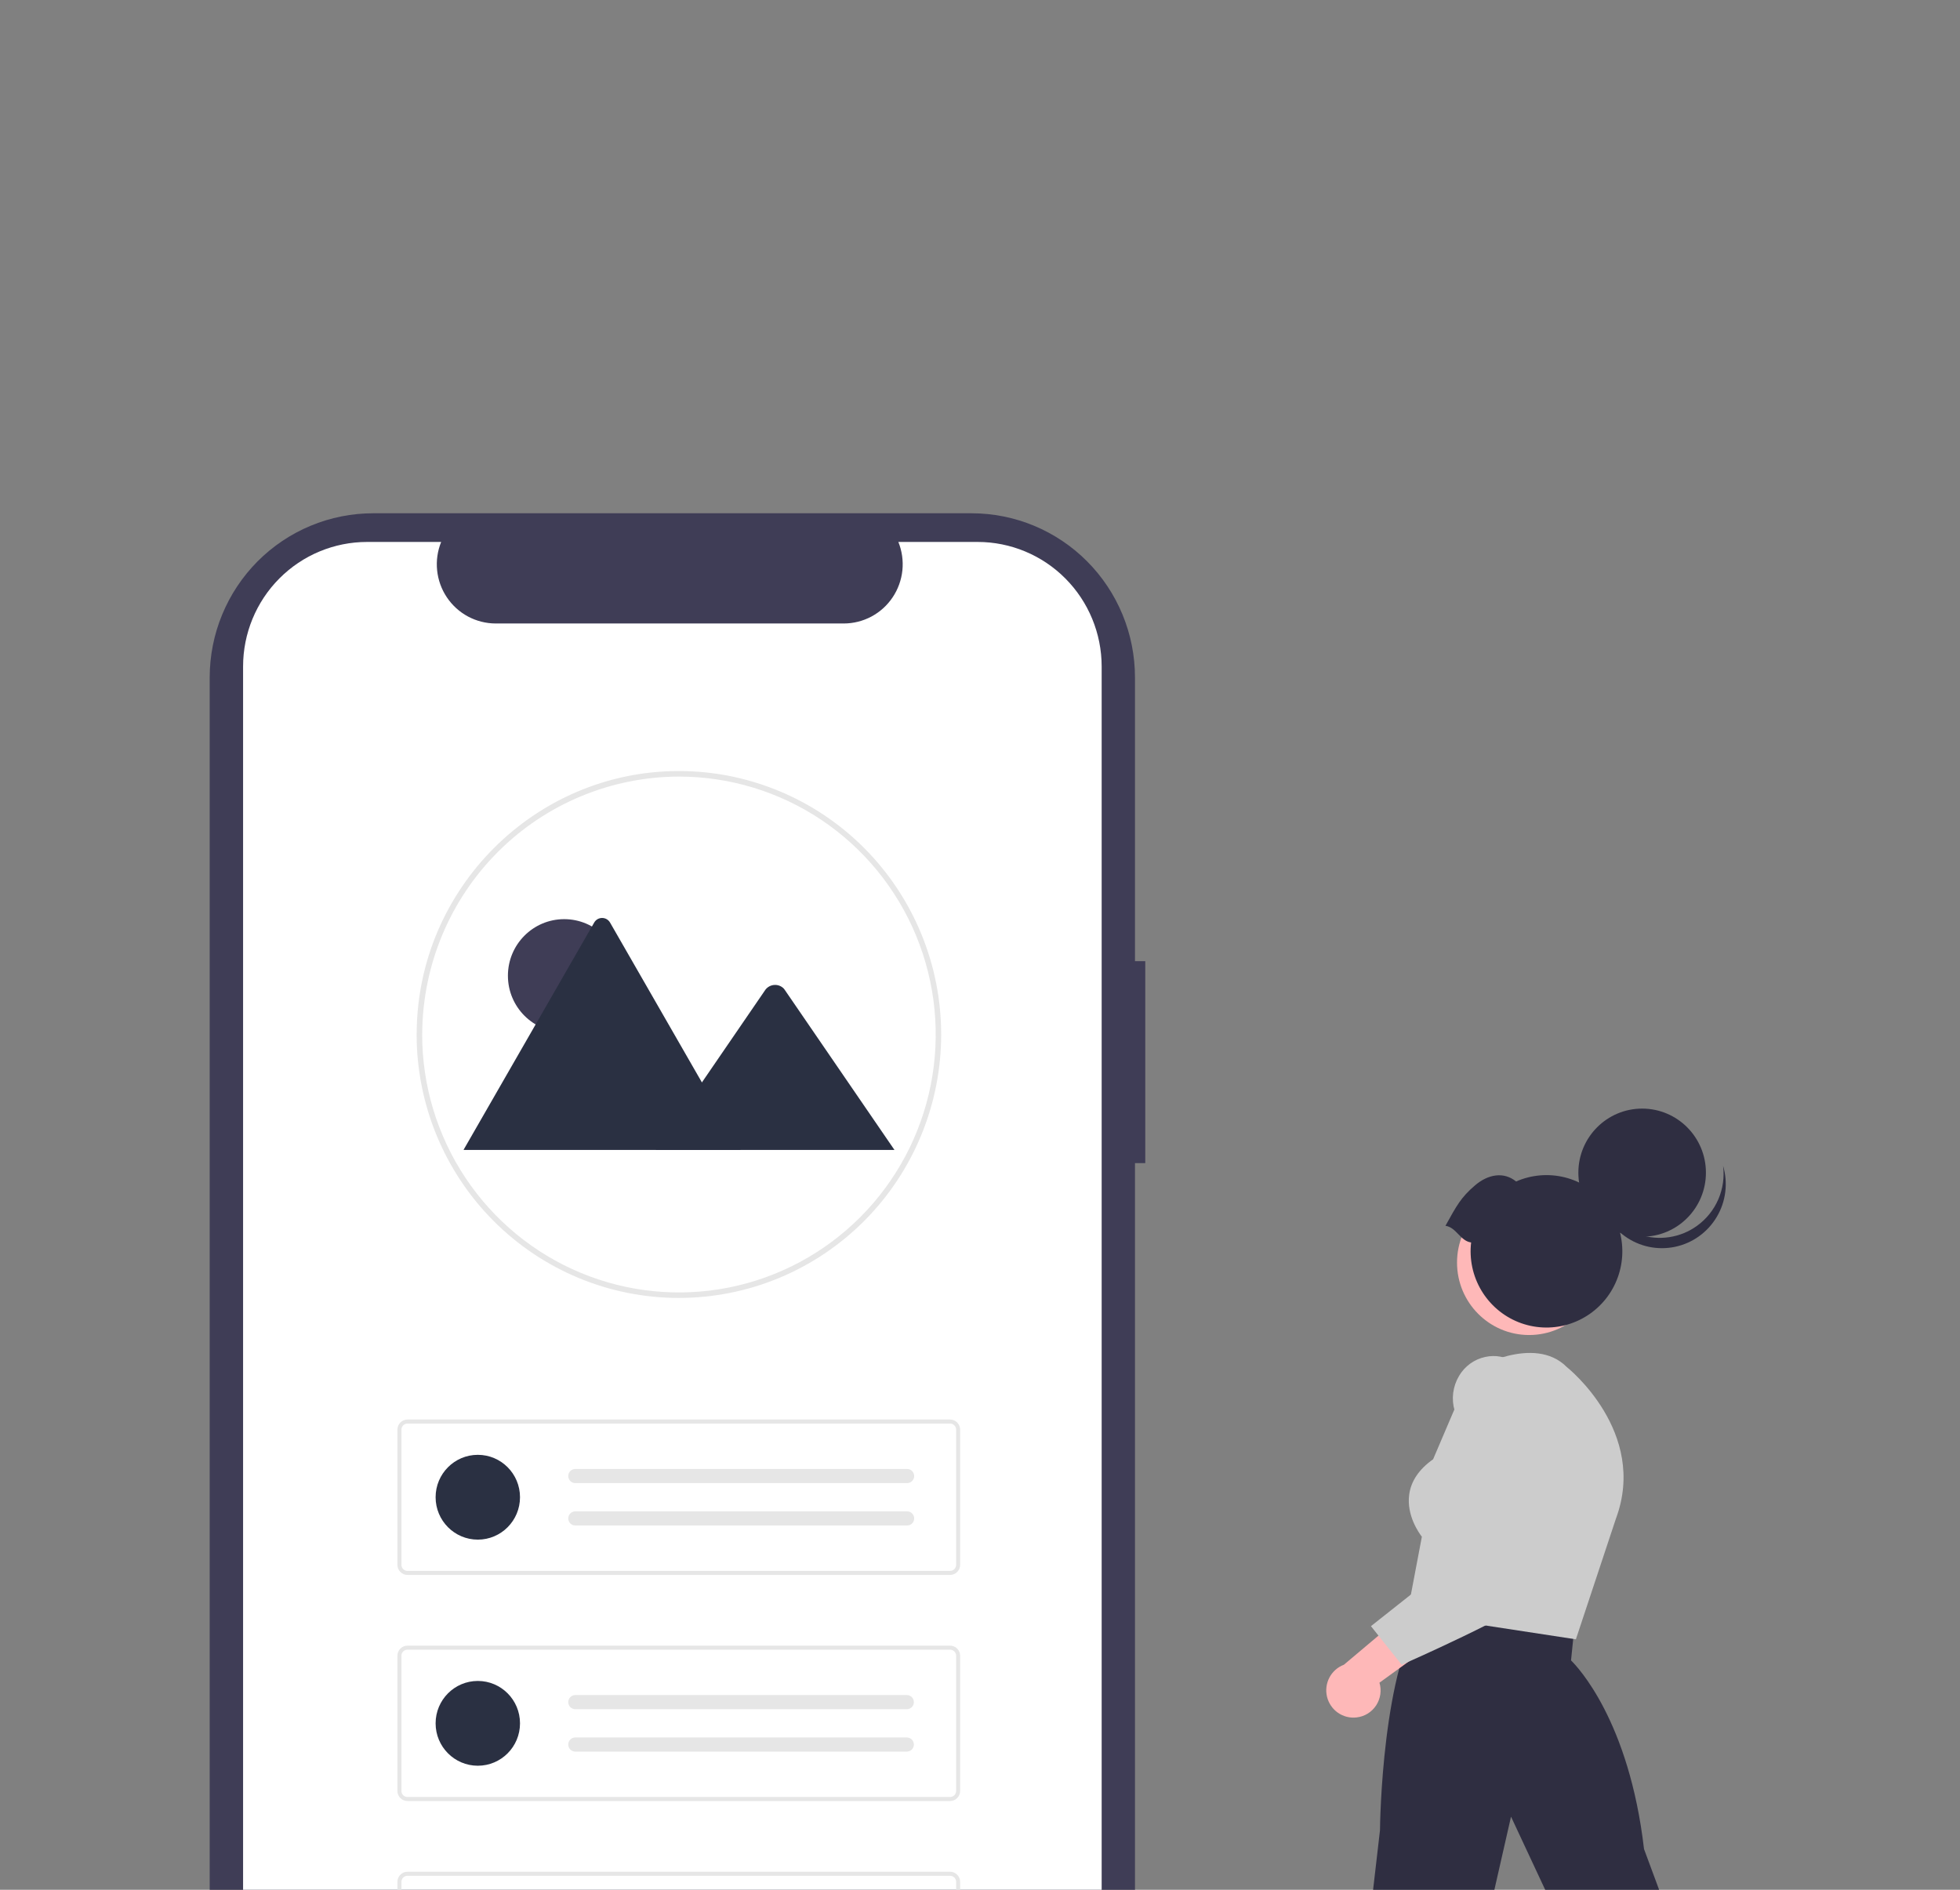 <svg width="84" height="81" viewBox="0 0 84 81" fill="none" xmlns="http://www.w3.org/2000/svg">
<rect x="0" y="0" width="84" height="81" fill="#808080" stroke="none"/>
<g clip-path="url(#clip0_17_2662)">
<path d="M49.083 41.198H48.642V29.038C48.642 28.114 48.461 27.198 48.109 26.345C47.757 25.491 47.241 24.715 46.59 24.061C45.94 23.408 45.167 22.889 44.317 22.535C43.467 22.182 42.556 22 41.636 22H15.993C15.073 22 14.162 22.182 13.312 22.536C12.462 22.889 11.69 23.408 11.039 24.061C10.389 24.715 9.873 25.491 9.521 26.345C9.168 27.199 8.987 28.114 8.987 29.038V95.75C8.987 97.617 9.725 99.407 11.039 100.727C12.353 102.047 14.135 102.788 15.993 102.788H41.636C43.494 102.788 45.276 102.047 46.59 100.727C47.904 99.407 48.642 97.617 48.642 95.75V49.854H49.083L49.083 41.198Z" fill="#3F3D56"/>
<path d="M47.214 28.566V96.221C47.213 97.636 46.654 98.994 45.658 99.995C44.662 100.995 43.311 101.558 41.902 101.558H15.732C14.323 101.559 12.971 100.996 11.975 99.996C10.978 98.995 10.418 97.637 10.418 96.221V28.566C10.418 27.151 10.978 25.793 11.975 24.792C12.971 23.791 14.323 23.229 15.732 23.229H18.907C18.751 23.614 18.691 24.032 18.734 24.446C18.776 24.859 18.919 25.256 19.15 25.601C19.381 25.946 19.692 26.229 20.057 26.425C20.422 26.62 20.83 26.723 21.244 26.724H36.164C36.578 26.723 36.985 26.62 37.35 26.425C37.715 26.229 38.027 25.946 38.257 25.601C38.488 25.256 38.631 24.859 38.674 24.446C38.716 24.032 38.657 23.614 38.501 23.229H41.901C43.31 23.23 44.661 23.792 45.657 24.793C46.653 25.793 47.213 27.15 47.214 28.565V28.566Z" fill="white"/>
<path d="M29.096 55.633C26.116 55.634 23.258 54.446 21.151 52.33C19.043 50.214 17.858 47.344 17.856 44.35V44.34C17.856 44.316 17.856 44.292 17.858 44.268C17.892 38.084 22.934 33.048 29.096 33.048C30.572 33.048 32.033 33.34 33.397 33.908C34.761 34.475 36 35.307 37.043 36.355C38.087 37.404 38.915 38.649 39.48 40.019C40.045 41.389 40.336 42.857 40.336 44.34C40.336 45.823 40.045 47.291 39.48 48.661C38.916 50.031 38.088 51.276 37.044 52.325C36.001 53.373 34.762 54.205 33.398 54.773C32.035 55.34 30.573 55.632 29.097 55.632H29.096V55.633ZM29.096 33.286C26.191 33.293 23.406 34.45 21.346 36.508C19.286 38.566 18.118 41.357 18.095 44.276C18.093 44.301 18.093 44.321 18.093 44.34C18.093 46.527 18.738 48.664 19.947 50.483C21.156 52.301 22.875 53.718 24.885 54.555C26.896 55.392 29.109 55.611 31.243 55.185C33.378 54.758 35.339 53.706 36.878 52.16C38.417 50.614 39.465 48.644 39.89 46.499C40.315 44.354 40.097 42.132 39.264 40.111C38.431 38.091 37.021 36.364 35.211 35.149C33.402 33.935 31.274 33.286 29.098 33.286H29.096Z" fill="#E6E6E6"/>
<path d="M24.18 44.244C25.512 44.244 26.593 43.159 26.593 41.821C26.593 40.482 25.512 39.397 24.18 39.397C22.848 39.397 21.768 40.482 21.768 41.821C21.768 43.159 22.848 44.244 24.18 44.244Z" fill="#3F3D56"/>
<path d="M31.745 49.289H19.91C19.896 49.289 19.881 49.288 19.866 49.286L25.464 39.545C25.498 39.485 25.547 39.434 25.607 39.399C25.667 39.364 25.735 39.346 25.805 39.346C25.874 39.346 25.942 39.364 26.002 39.399C26.062 39.434 26.112 39.485 26.146 39.545L29.902 46.082L30.082 46.394L31.745 49.289Z" fill="#2A3042"/>
<path d="M38.334 49.289H28.099L30.082 46.395L30.225 46.186L32.809 42.414C32.855 42.356 32.912 42.309 32.977 42.275C33.043 42.241 33.114 42.221 33.188 42.217C33.261 42.212 33.334 42.223 33.403 42.249C33.471 42.275 33.534 42.316 33.586 42.367C33.6 42.382 33.612 42.398 33.623 42.414L38.334 49.289Z" fill="#2A3042"/>
<path d="M40.718 67.505H17.463C17.349 67.505 17.239 67.459 17.159 67.378C17.078 67.297 17.032 67.187 17.032 67.072V61.277C17.032 61.162 17.078 61.052 17.159 60.971C17.239 60.89 17.349 60.844 17.463 60.844H40.718C40.832 60.844 40.942 60.89 41.022 60.971C41.103 61.052 41.149 61.162 41.149 61.277V67.072C41.149 67.187 41.103 67.297 41.022 67.378C40.942 67.459 40.832 67.505 40.718 67.505V67.505ZM17.463 61.017C17.394 61.017 17.329 61.044 17.28 61.093C17.232 61.142 17.204 61.208 17.204 61.277V67.072C17.204 67.141 17.232 67.207 17.28 67.256C17.329 67.304 17.394 67.332 17.463 67.332H40.718C40.787 67.332 40.852 67.304 40.901 67.256C40.949 67.207 40.977 67.141 40.977 67.072V61.277C40.977 61.208 40.949 61.142 40.901 61.093C40.852 61.044 40.787 61.017 40.718 61.017H17.463Z" fill="#E6E6E6"/>
<path d="M20.478 65.992C21.477 65.992 22.286 65.178 22.286 64.174C22.286 63.171 21.477 62.357 20.478 62.357C19.479 62.357 18.669 63.171 18.669 64.174C18.669 65.178 19.479 65.992 20.478 65.992Z" fill="#2A3042"/>
<path d="M24.655 62.963C24.575 62.963 24.498 62.995 24.442 63.052C24.385 63.108 24.354 63.185 24.354 63.266C24.354 63.346 24.385 63.423 24.442 63.48C24.498 63.537 24.575 63.569 24.655 63.569H38.866C38.907 63.57 38.947 63.564 38.984 63.549C39.022 63.535 39.056 63.514 39.085 63.486C39.114 63.458 39.138 63.425 39.154 63.388C39.17 63.351 39.179 63.311 39.179 63.271C39.18 63.23 39.173 63.191 39.158 63.153C39.143 63.116 39.121 63.081 39.092 63.053C39.064 63.024 39.03 63.001 38.993 62.986C38.956 62.971 38.916 62.963 38.876 62.963H24.655V62.963Z" fill="#E6E6E6"/>
<path d="M24.655 64.78C24.575 64.78 24.498 64.812 24.442 64.869C24.385 64.925 24.354 65.003 24.354 65.083C24.354 65.163 24.385 65.24 24.442 65.297C24.498 65.354 24.575 65.386 24.655 65.386H38.866C38.907 65.387 38.947 65.381 38.984 65.367C39.022 65.352 39.056 65.331 39.085 65.303C39.114 65.275 39.138 65.242 39.154 65.205C39.17 65.168 39.179 65.128 39.179 65.088C39.18 65.048 39.173 65.008 39.158 64.97C39.143 64.933 39.121 64.899 39.092 64.87C39.064 64.841 39.03 64.819 38.993 64.803C38.956 64.788 38.916 64.78 38.876 64.78H24.655V64.78Z" fill="#E6E6E6"/>
<path d="M40.718 77.196H17.463C17.349 77.196 17.239 77.151 17.159 77.07C17.078 76.989 17.032 76.879 17.032 76.764V70.968C17.032 70.854 17.078 70.744 17.159 70.663C17.239 70.582 17.349 70.536 17.463 70.536H40.718C40.832 70.536 40.942 70.582 41.022 70.663C41.103 70.744 41.149 70.854 41.149 70.968V76.764C41.148 76.879 41.103 76.989 41.022 77.07C40.942 77.151 40.832 77.196 40.718 77.196ZM17.463 70.709C17.394 70.709 17.329 70.736 17.28 70.785C17.232 70.834 17.204 70.9 17.204 70.968V76.764C17.204 76.833 17.232 76.899 17.28 76.947C17.329 76.996 17.394 77.023 17.463 77.023H40.718C40.787 77.023 40.852 76.996 40.901 76.947C40.949 76.899 40.977 76.833 40.977 76.764V70.968C40.977 70.9 40.949 70.834 40.901 70.785C40.852 70.736 40.787 70.709 40.718 70.709H17.463Z" fill="#E6E6E6"/>
<path d="M20.478 75.683C21.477 75.683 22.286 74.87 22.286 73.866C22.286 72.862 21.477 72.049 20.478 72.049C19.479 72.049 18.669 72.862 18.669 73.866C18.669 74.87 19.479 75.683 20.478 75.683Z" fill="#2A3042"/>
<path d="M24.655 72.654C24.575 72.654 24.498 72.686 24.442 72.743C24.385 72.8 24.354 72.877 24.354 72.957C24.354 73.037 24.385 73.114 24.442 73.171C24.498 73.228 24.575 73.26 24.655 73.26H38.866C38.945 73.26 39.021 73.228 39.077 73.172C39.133 73.117 39.165 73.041 39.166 72.962C39.167 72.883 39.138 72.806 39.084 72.749C39.029 72.691 38.955 72.657 38.876 72.654H24.655V72.654Z" fill="#E6E6E6"/>
<path d="M24.655 74.472C24.575 74.472 24.498 74.504 24.442 74.56C24.385 74.617 24.354 74.694 24.354 74.775C24.354 74.855 24.385 74.932 24.442 74.989C24.498 75.046 24.575 75.078 24.655 75.078H38.866C38.945 75.077 39.021 75.046 39.077 74.99C39.133 74.934 39.165 74.859 39.166 74.779C39.167 74.7 39.138 74.624 39.084 74.566C39.029 74.509 38.955 74.475 38.876 74.472H24.655V74.472Z" fill="#E6E6E6"/>
<path d="M40.718 86.888H17.463C17.349 86.888 17.239 86.842 17.159 86.761C17.078 86.68 17.032 86.57 17.032 86.455V80.66C17.032 80.545 17.078 80.435 17.159 80.354C17.239 80.273 17.349 80.227 17.463 80.227H40.718C40.832 80.227 40.942 80.273 41.022 80.354C41.103 80.435 41.149 80.545 41.149 80.66V86.456C41.149 86.57 41.103 86.68 41.022 86.761C40.942 86.842 40.832 86.888 40.718 86.888V86.888ZM17.463 80.4C17.394 80.4 17.329 80.428 17.28 80.476C17.232 80.525 17.204 80.591 17.204 80.66V86.456C17.204 86.524 17.232 86.59 17.28 86.639C17.329 86.688 17.394 86.715 17.463 86.715H40.718C40.787 86.715 40.852 86.688 40.901 86.639C40.949 86.59 40.977 86.524 40.977 86.456V80.66C40.977 80.591 40.949 80.525 40.901 80.476C40.852 80.428 40.787 80.4 40.718 80.4H17.463Z" fill="#E6E6E6"/>
<path d="M59.142 78.45C59.145 78.166 59.229 71.451 61.061 68.912L61.088 68.874L67.473 69.759L67.33 71.169C67.611 71.443 69.82 73.762 70.458 79.254L77.235 97.54L74.085 97.828L64.758 77.866L59.822 99.564H56.7L59.142 78.45Z" fill="#2F2E41"/>
<path d="M60.313 69.16L60.937 65.868C60.815 65.71 60.273 64.951 60.394 64.061C60.473 63.481 60.817 62.972 61.419 62.548L63.037 58.756L63.059 58.743C63.168 58.679 65.743 57.182 67.148 58.594C67.183 58.622 70.64 61.379 69.252 65.098L67.538 70.265L60.313 69.16Z" fill="#CCCCCC"/>
<path d="M58.141 73.613C58.309 73.594 58.471 73.538 58.616 73.449C58.76 73.36 58.883 73.24 58.977 73.098C59.07 72.956 59.131 72.795 59.156 72.627C59.181 72.458 59.168 72.287 59.12 72.124L62.461 69.705L60.461 68.941L57.595 71.355C57.328 71.455 57.108 71.65 56.975 71.903C56.842 72.156 56.805 72.449 56.872 72.727C56.94 73.005 57.106 73.249 57.34 73.412C57.573 73.575 57.858 73.647 58.141 73.613V73.613Z" fill="#FEB8B8"/>
<path d="M58.755 69.701L63.856 65.664L62.34 60.459C62.268 60.213 62.248 59.954 62.28 59.7C62.313 59.445 62.397 59.2 62.528 58.979C62.648 58.772 62.812 58.591 63.006 58.45C63.2 58.309 63.422 58.211 63.656 58.161C64.529 57.975 65.322 58.467 66.012 59.621L66.017 59.632C66.131 59.912 68.788 66.511 66.759 67.922C64.775 69.302 60.173 71.312 60.126 71.332L60.072 71.355L58.755 69.701Z" fill="#CCCCCC"/>
<path d="M65.534 57.222C67.24 57.222 68.624 55.832 68.624 54.118C68.624 52.403 67.24 51.014 65.534 51.014C63.828 51.014 62.444 52.403 62.444 54.118C62.444 55.832 63.828 57.222 65.534 57.222Z" fill="#FEB8B8"/>
<path d="M70.378 53.009C71.887 53.009 73.111 51.78 73.111 50.263C73.111 48.747 71.887 47.517 70.378 47.517C68.868 47.517 67.644 48.747 67.644 50.263C67.644 51.78 68.868 53.009 70.378 53.009Z" fill="#2F2E41"/>
<path d="M72.735 52.537C72.382 52.794 71.972 52.962 71.54 53.027C71.109 53.092 70.668 53.052 70.255 52.911C69.841 52.77 69.468 52.531 69.165 52.215C68.863 51.9 68.64 51.516 68.515 51.095C68.562 51.472 68.686 51.835 68.88 52.161C69.074 52.487 69.333 52.769 69.641 52.99C69.948 53.21 70.298 53.364 70.668 53.442C71.038 53.519 71.42 53.519 71.79 53.441C72.16 53.363 72.509 53.209 72.817 52.988C73.124 52.767 73.383 52.485 73.576 52.158C73.77 51.832 73.894 51.469 73.94 51.092C73.987 50.715 73.955 50.333 73.847 49.969C73.908 50.458 73.837 50.955 73.642 51.406C73.446 51.858 73.133 52.249 72.735 52.537Z" fill="#2F2E41"/>
<path d="M61.948 52.54C62.425 51.682 62.608 51.324 63.223 50.801C63.767 50.339 64.437 50.204 64.976 50.641C65.633 50.353 66.366 50.291 67.061 50.464C67.756 50.638 68.375 51.037 68.821 51.6C69.267 52.163 69.516 52.859 69.528 53.578C69.541 54.298 69.316 55.001 68.89 55.58C68.463 56.158 67.859 56.578 67.17 56.776C66.481 56.973 65.746 56.937 65.08 56.672C64.414 56.407 63.854 55.928 63.486 55.31C63.119 54.693 62.965 53.97 63.048 53.255C62.579 53.19 62.417 52.607 61.948 52.54Z" fill="#2F2E41"/>
</g>
<defs>
<clipPath id="clip0_17_2662">
<rect width="84" height="81" fill="white"/>
</clipPath>
</defs>
</svg>
